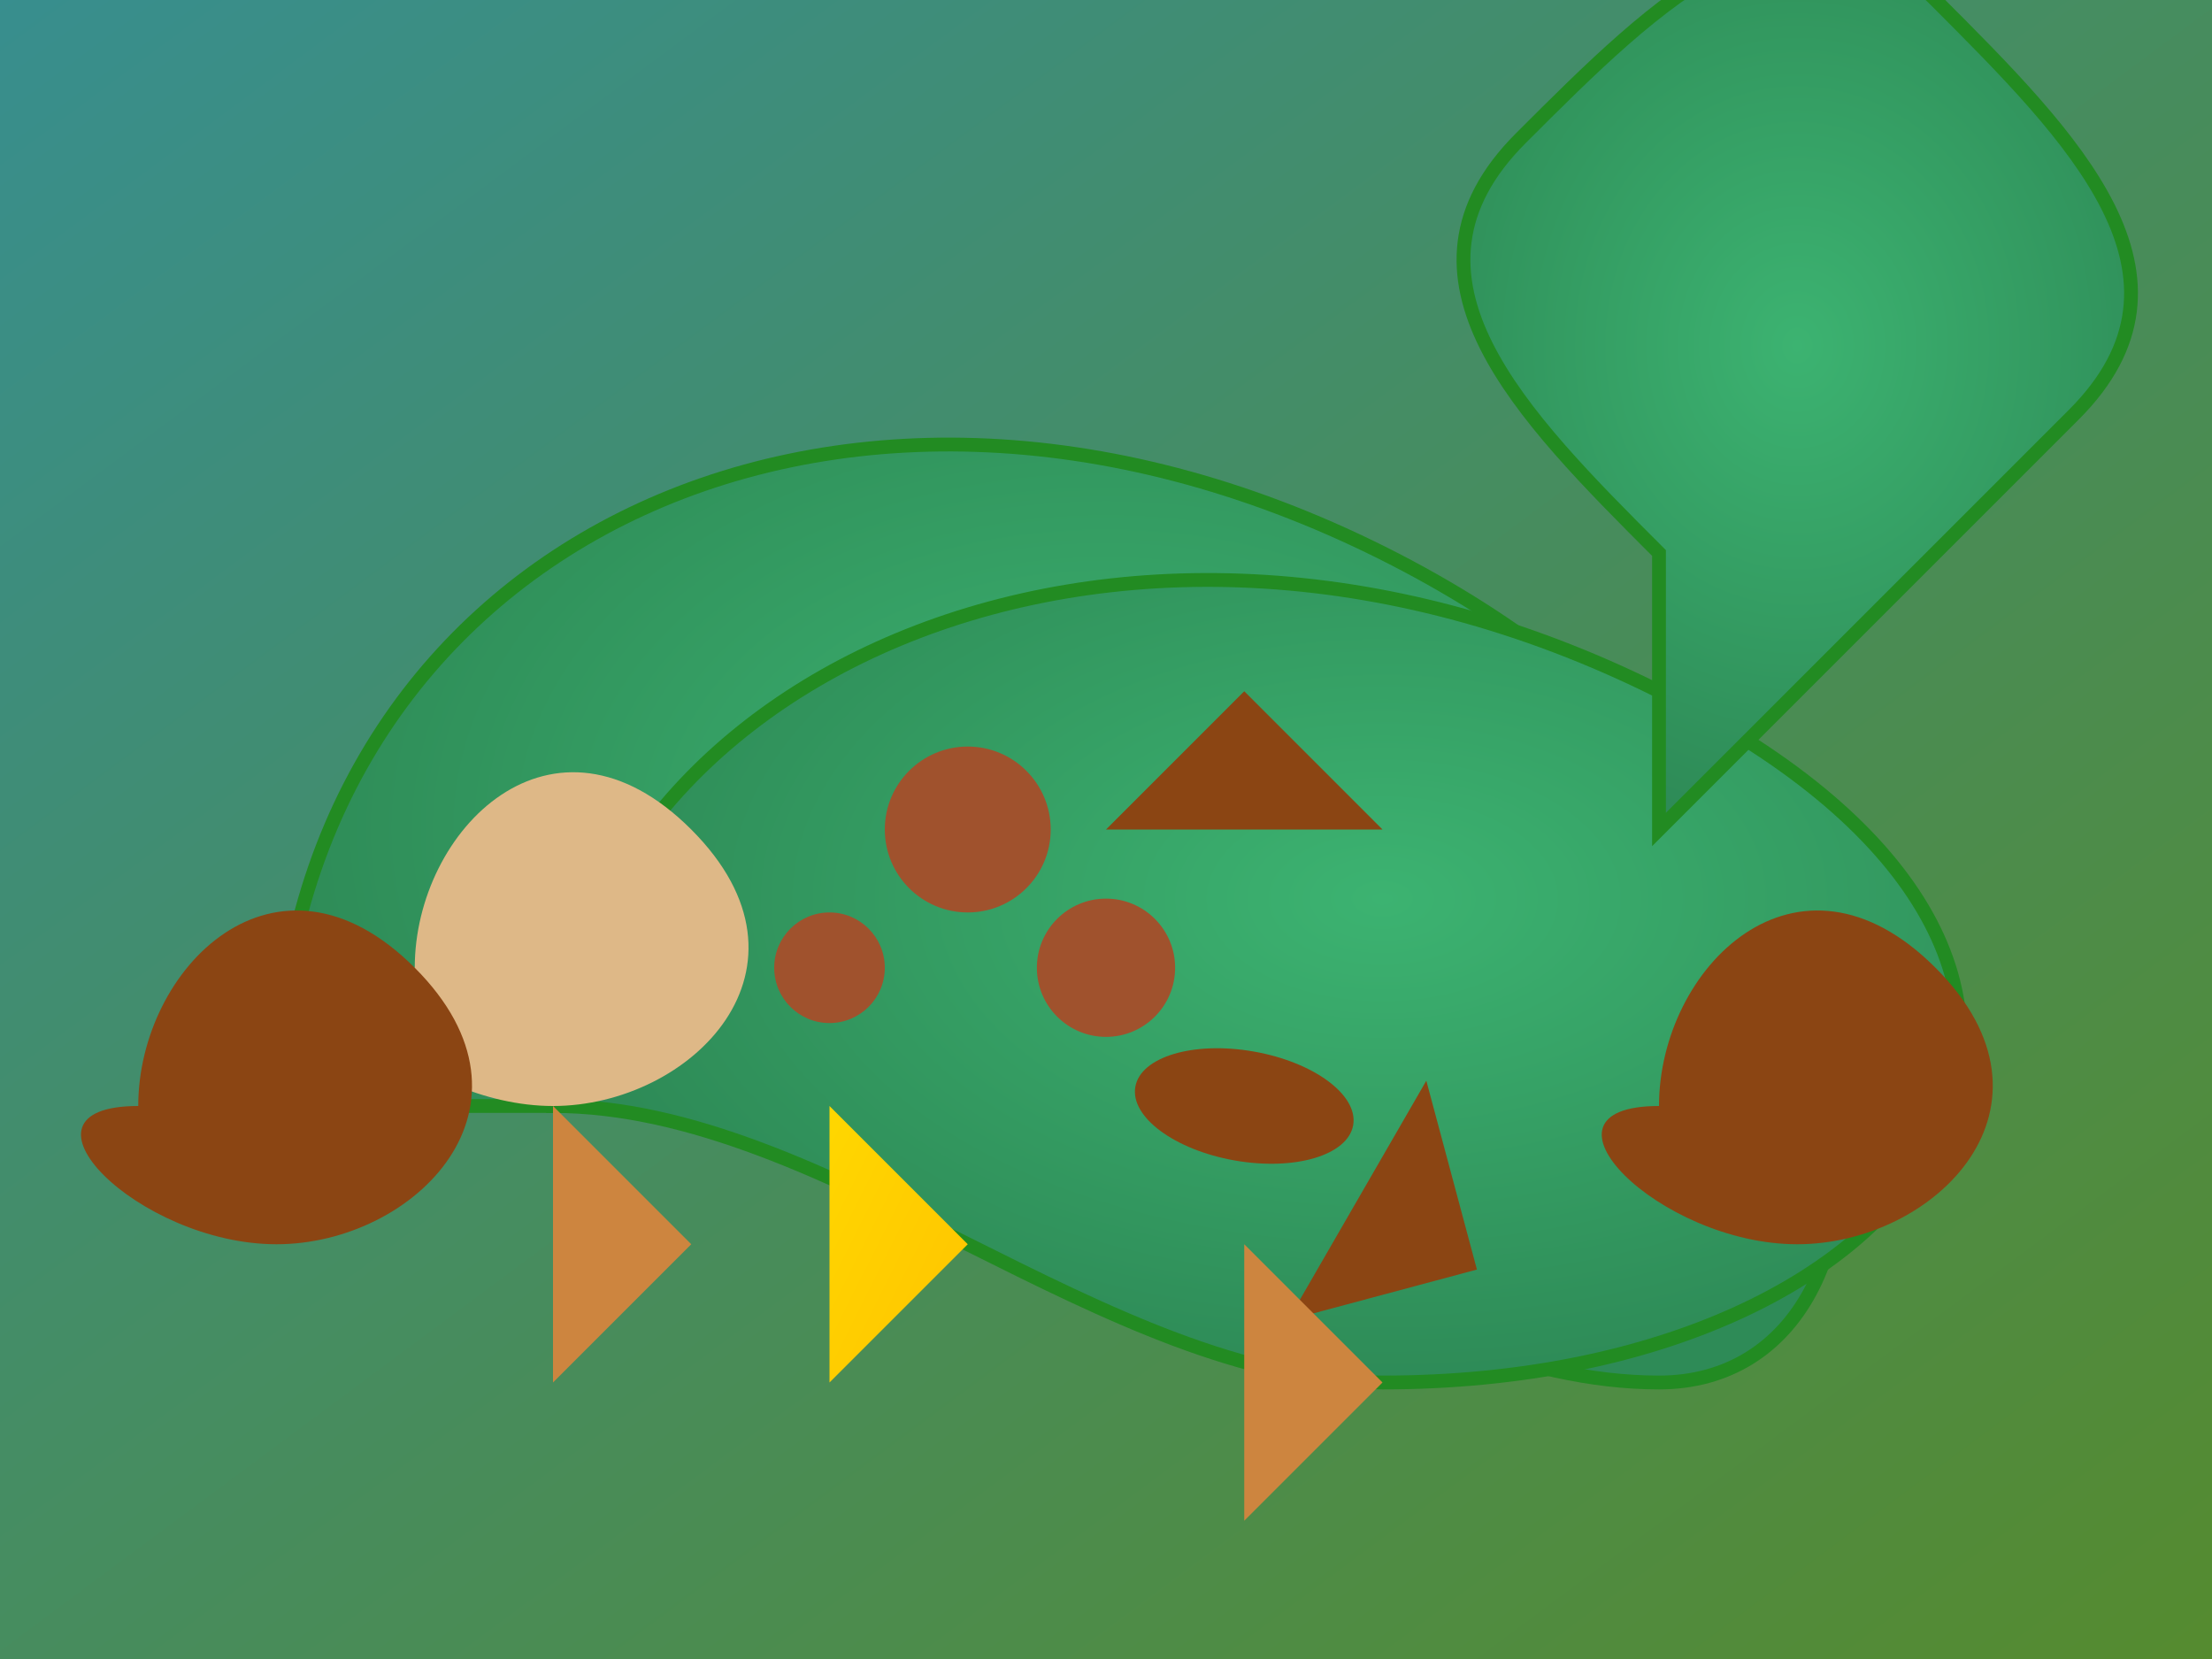 <svg viewBox="0 0 800 600">
  <defs>
    <linearGradient id="jungleGradient" x1="0%" y1="0%" x2="100%" y2="100%">
      <stop offset="0%" stop-color="#388E8E" />
      <stop offset="100%" stop-color="#558B2F" />
    </linearGradient>
    <linearGradient id="sunstoneGradient" x1="0%" y1="0%" x2="100%" y2="100%">
      <stop offset="0%" stop-color="#FFD700" />
      <stop offset="100%" stop-color="#FFC300" />
    </linearGradient>
    <radialGradient id="leafGradient" cx="50%" cy="50%" r="50%" fx="50%" fy="50%">
      <stop offset="0%" stop-color="#3CB371" />
      <stop offset="100%" stop-color="#2E8B57" />
    </radialGradient>
  </defs>
  <rect width="800" height="600" fill="url(#jungleGradient)" />
  <path d="M100 400 C100 200, 300 100, 500 200 C700 300, 700 500, 600 500 C500 500, 400 400, 300 400 Z" fill="url(#leafGradient)" stroke="#228B22" stroke-width="5" />
  <path d="M200 400 C200 250, 400 150, 600 250 C800 350, 700 500, 500 500 C400 500, 300 400, 200 400 Z" fill="url(#leafGradient)" stroke="#228B22" stroke-width="5" />
  <path d="M600 300 C650 250, 700 200, 750 150 C800 100, 750 50, 700 0 C650 -50, 600 0, 550 50 C500 100, 550 150, 600 200 Z" fill="url(#leafGradient)" stroke="#228B22" stroke-width="5" />
  <circle cx="350" cy="300" r="30" fill="#A0522D" />
  <circle cx="400" cy="350" r="25" fill="#A0522D" />
  <circle cx="300" cy="350" r="20" fill="#A0522D" />
  <path d="M500 400 L550 450 L500 500 Z" fill="#8B4513" transform="rotate(30 525 425)" />
  <ellipse cx="450" cy="400" rx="40" ry="20" fill="#8B4513" transform="rotate(10 450 400)" />
  <polygon points="400,300 450,250 500,300" fill="#8B4513" />
  <path d="M150 350 C150 300, 200 250, 250 300 C300 350, 250 400, 200 400 C150 400, 100 350, 150 350 Z" fill="#DEB887" />
  <path d="M 300 400 L350 450 L300 500 Z" fill="url(#sunstoneGradient)" />
  <path d="M450 450 L500 500 L450 550 Z" fill="#CD853F" />
  <path d="M 200 400 L 250 450 L 200 500 Z" fill="#CD853F" />
  <path d="M 50 400 C50 350, 100 300, 150 350 C200 400, 150 450, 100 450 C50 450, 0 400, 50 400 Z" fill="#8B4513" />
  <path d="M 600 400 C 600 350, 650 300, 700 350 C750 400, 700 450, 650 450 C 600 450, 550 400, 600 400 Z" fill="#8B4513" />

</svg>